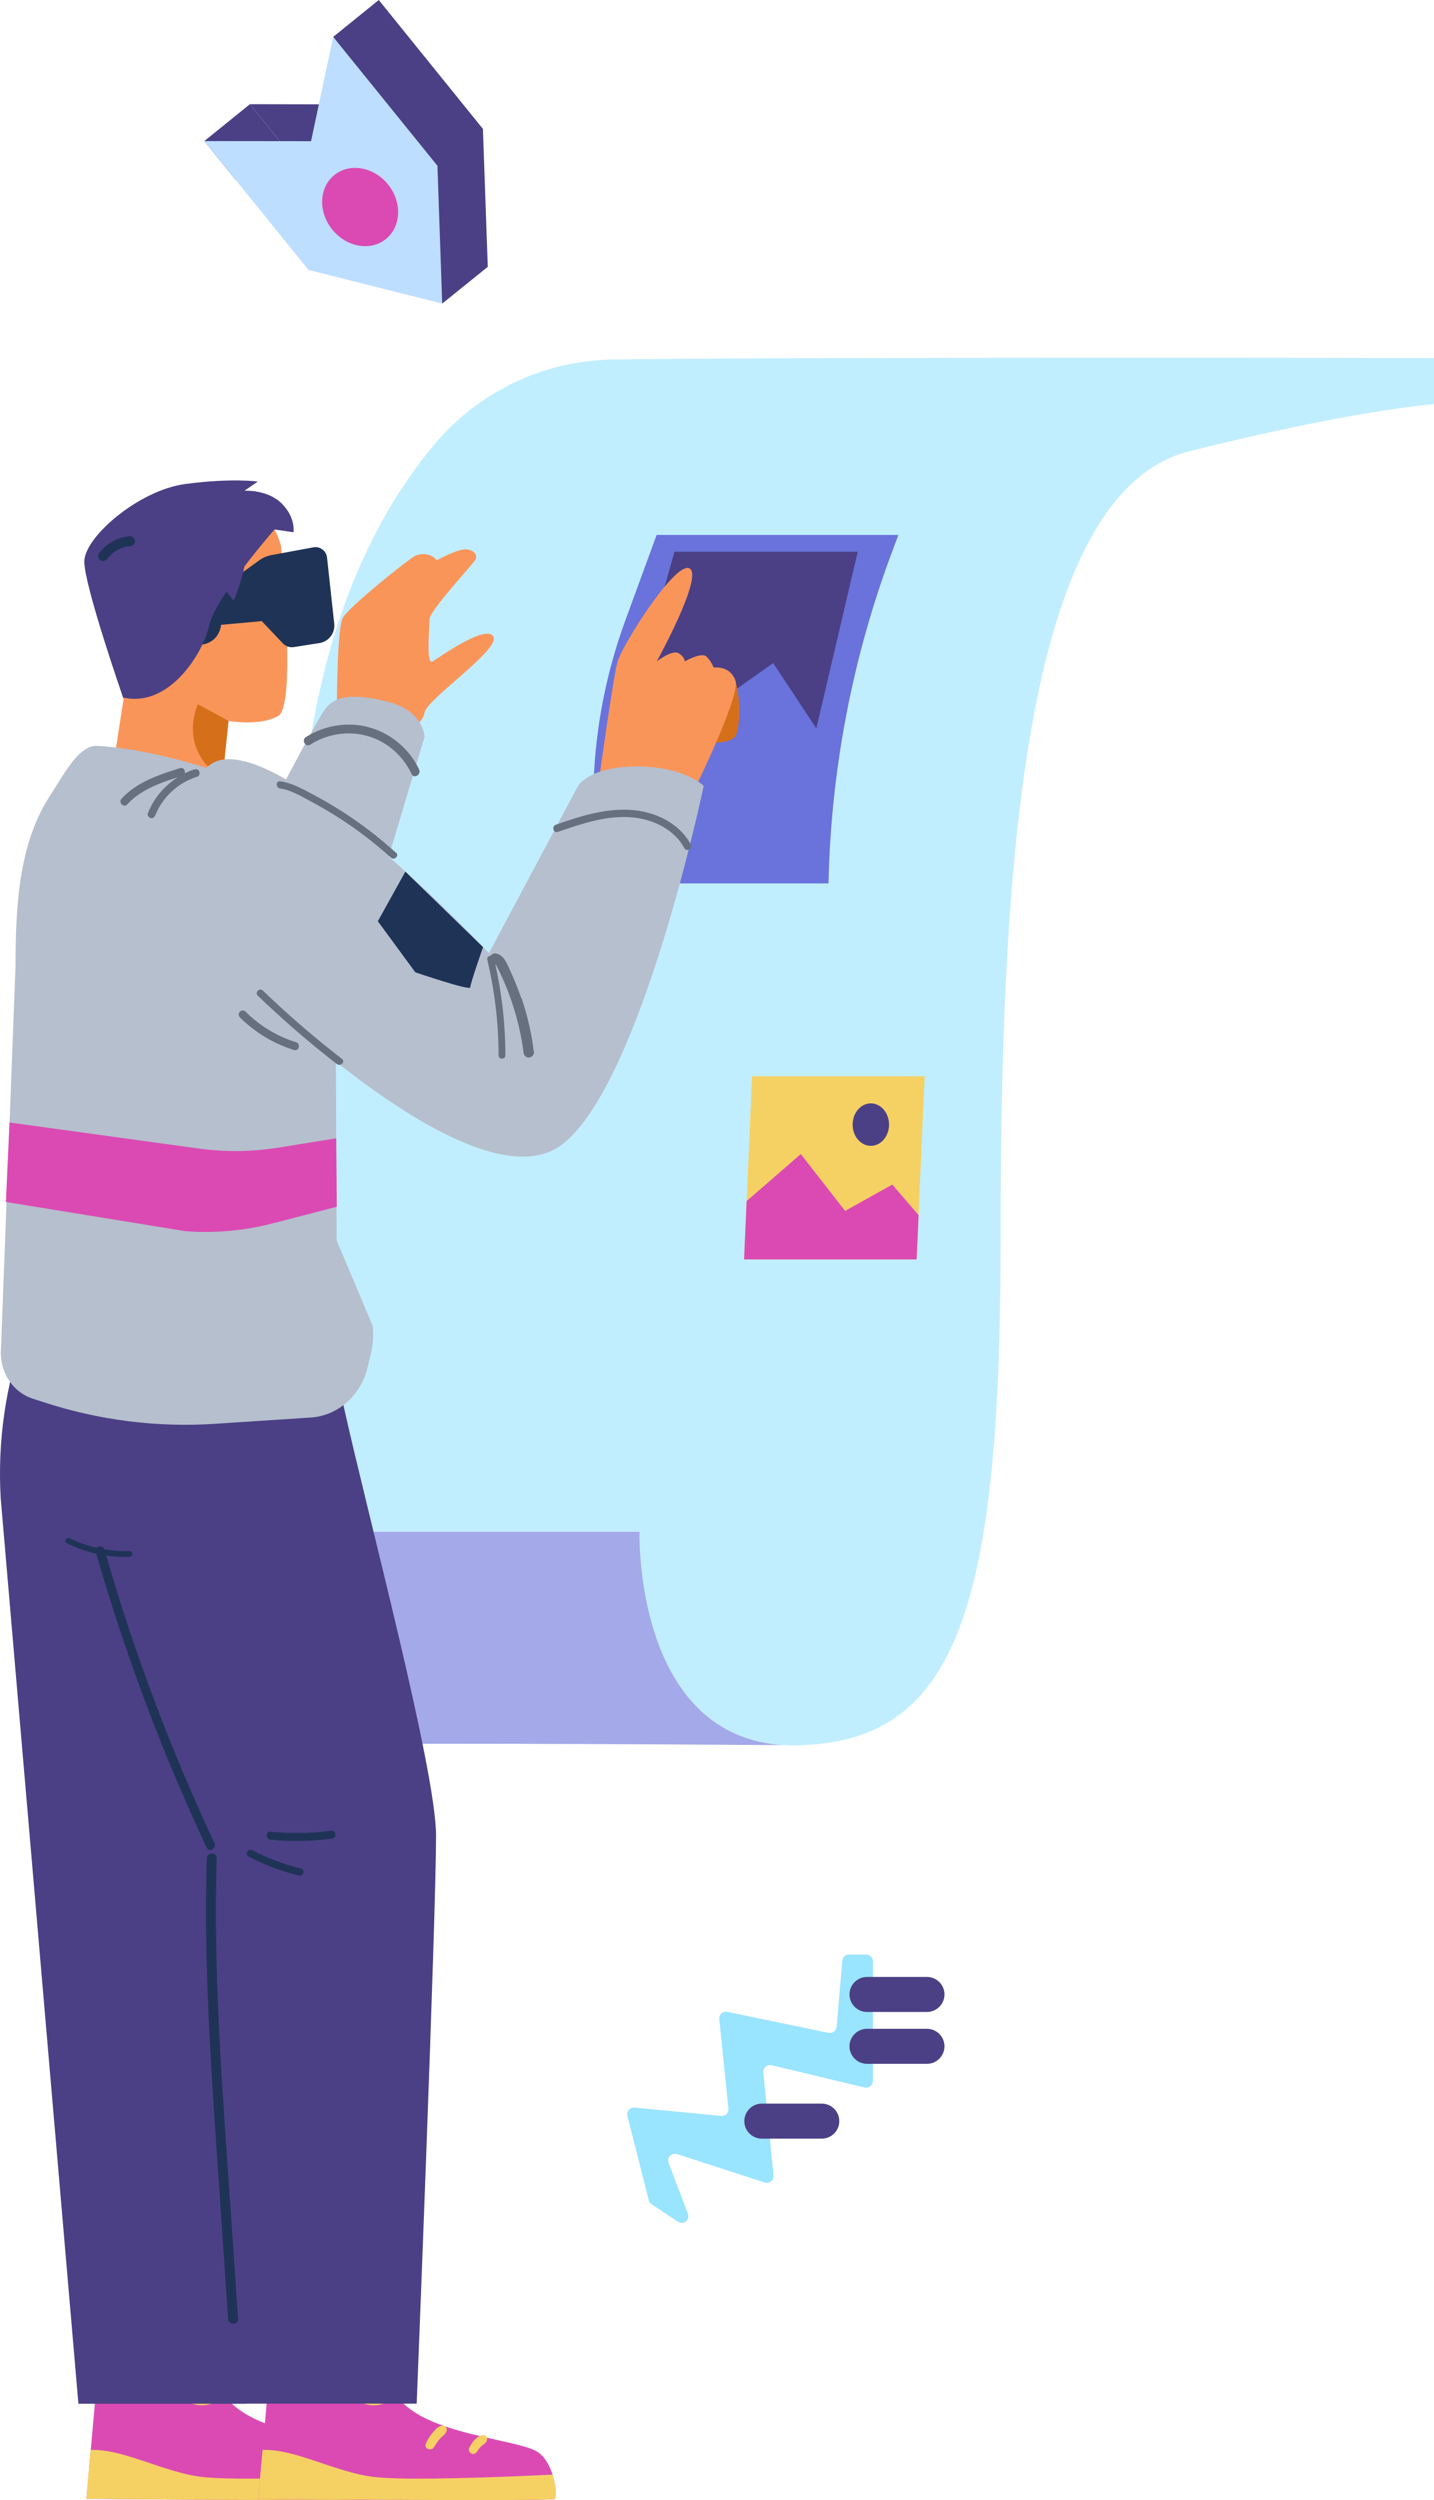 <?xml version="1.0" encoding="UTF-8"?>
<svg id="Camada_2" data-name="Camada 2" xmlns="http://www.w3.org/2000/svg" viewBox="0 0 123.65 215.51">
  <defs>
    <style>
      .cls-1 {
        fill: #70d5ff;
      }

      .cls-1, .cls-2, .cls-3, .cls-4, .cls-5, .cls-6, .cls-7, .cls-8, .cls-9, .cls-10, .cls-11, .cls-12 {
        stroke-width: 0px;
      }

      .cls-2 {
        fill: #bddeff;
      }

      .cls-3 {
        fill: #d66f1a;
      }

      .cls-4 {
        fill: #99e4ff;
      }

      .cls-5 {
        fill: #f5d164;
      }

      .cls-6 {
        fill: #66707f;
      }

      .cls-7 {
        fill: #fa955a;
      }

      .cls-8 {
        fill: #1f3357;
      }

      .cls-9 {
        fill: #b6bfcd;
      }

      .cls-10 {
        fill: #4b4085;
      }

      .cls-13 {
        opacity: .61;
      }

      .cls-11 {
        fill: #6973db;
      }

      .cls-12 {
        fill: #db4ab3;
      }
    </style>
  </defs>
  <g id="Camada_2-2" data-name="Camada 2">
    <g>
      <g>
        <path class="cls-4" d="M55.94,189.64l-1.84-7.24c-.1-.39.22-.76.62-.73l7.45.72c.37.04.68-.27.64-.64l-.79-7.7c-.04-.39.31-.71.7-.63l8.72,1.81c.34.07.67-.17.7-.52l.49-5.7c.03-.3.28-.53.58-.53h1.48c.32,0,.58.26.58.58v10.31c0,.38-.35.66-.72.57l-8.01-1.92c-.39-.09-.76.23-.72.63l.88,8.87c.04.42-.36.74-.76.61l-7.56-2.45c-.47-.15-.9.31-.73.76l1.67,4.38c.2.53-.4,1.01-.87.69l-2.28-1.52c-.12-.08-.21-.2-.24-.34Z"/>
        <path class="cls-10" d="M79.93,173.43h-5.17c-.83,0-1.51-.68-1.51-1.51h0c0-.83.68-1.51,1.51-1.51h5.17c.83,0,1.51.68,1.51,1.51h0c0,.83-.68,1.51-1.51,1.51Z"/>
        <path class="cls-10" d="M79.93,177.9h-5.17c-.83,0-1.51-.68-1.51-1.51h0c0-.83.68-1.51,1.51-1.51h5.17c.83,0,1.51.68,1.51,1.51h0c0,.83-.68,1.51-1.51,1.51Z"/>
        <path class="cls-10" d="M70.86,184.35h-5.17c-.83,0-1.51-.68-1.51-1.51h0c0-.83.68-1.51,1.51-1.51h5.17c.83,0,1.51.68,1.51,1.51h0c0,.83-.68,1.51-1.51,1.51Z"/>
      </g>
      <g>
        <g>
          <polygon class="cls-10" points="17.62 12.16 21.55 8.98 25.28 13.6 20.34 15.53 17.62 12.16"/>
          <polygon class="cls-10" points="32.66 0 28.73 3.18 32.26 7.95 32.66 0"/>
          <polygon class="cls-10" points="38.13 26.17 42.06 23 33.23 12.07 38.13 26.17"/>
          <polygon class="cls-10" points="32.66 0 30.75 9 21.55 8.98 30.53 20.1 42.06 23 41.64 11.11 32.66 0"/>
          <polygon class="cls-2" points="28.73 3.18 26.82 12.17 17.62 12.16 26.6 23.27 38.13 26.17 37.72 14.29 28.73 3.18"/>
        </g>
        <path class="cls-12" d="M33.46,15.9c-1.23-1.52-3.3-1.89-4.63-.81-1.33,1.07-1.41,3.18-.18,4.7,1.23,1.52,3.3,1.89,4.63.81,1.33-1.07,1.41-3.18.18-4.7Z"/>
      </g>
      <g class="cls-13">
        <path class="cls-4" d="M123.65,34.84s-6.68.46-21.07,4.05c-14.58,3.64-16.3,37.05-16.3,68.02s-3.64,42.5-16.21,43.47c-.33.03-.66.04-1,.05-.35,0-.79,0-1.31,0-13.14-.61-12.63-18.41-12.63-18.41h-31.66s-.02-1.21-.04-3.34c-.09-10.67-.06-44.44,3.44-65.52,2.01-12.1,6.48-19.97,10.6-24.87,3.82-4.55,9.43-7.21,15.37-7.3,15.23-.23,70.81-.13,70.81-.13v3.98Z"/>
      </g>
      <path class="cls-11" d="M77.47,46.1l-.51,1.36c-3.45,9.18-5.31,18.88-5.52,28.69h0s-20.59,0-20.59,0l.34-8.82c.18-4.72,1.1-9.39,2.72-13.82l2.71-7.4h20.85Z"/>
      <polygon class="cls-10" points="58.16 47.56 73.96 47.56 70.39 62.79 66.67 57.16 61.66 60.7 54.44 60.7 58.16 47.56"/>
      <g class="cls-13">
        <path class="cls-1" d="M69.07,150.43c-.2,0-.4,0-.6,0-.24,0-.48,0-.71-.02.51,0,.95,0,1.31,0Z"/>
      </g>
      <g class="cls-13">
        <path class="cls-11" d="M67.76,150.43c-8.76-.06-39.27-.25-39.73.02l-9.49-21.76h4.9c.02,2.13.04,3.34.04,3.34h31.66s-.51,17.79,12.63,18.41Z"/>
      </g>
      <g>
        <polygon class="cls-5" points="79.04 108.56 64.16 108.56 64.85 92.77 79.73 92.77 79.04 108.56"/>
        <polygon class="cls-12" points="79.21 104.75 76.94 102.11 72.87 104.38 69.05 99.48 64.38 103.53 64.16 108.56 79.04 108.56 79.21 104.75"/>
        <ellipse class="cls-10" cx="75.09" cy="96.94" rx="1.57" ry="1.83"/>
      </g>
      <g>
        <g>
          <g>
            <path class="cls-12" d="M15.52,202.14c3.78,2.18,2.31,3.7,5.36,5.75,3.05,2.05,9.01,2.51,10.56,3.4s1.85,3.84,1.58,4.11c-.26.26-25.57,0-25.57,0l.87-9.76c2.82-.15,5.46-1.46,7.2-3.49Z"/>
            <path class="cls-5" d="M33.02,215.39c.15-.15.12-1.1-.19-2.08-4.36.21-12.55.54-15.42.2-3.28-.39-6.76-2.43-9.59-2.33l-.38,4.21s25.31.26,25.57,0Z"/>
          </g>
          <path class="cls-5" d="M18.59,206.09c-1.26.4-2.29.35-3.28-.63-.56-.55-1.06-1.16-1.85-1.34-.29-.07-.52.29-.3.51,1.49,1.46,3.48,3.67,5.76,2.24.4-.25.15-.94-.33-.78Z"/>
          <path class="cls-5" d="M26.84,209.91c-.5.02-.98.65-1.18,1.07-.2.42.37.77.64.37.11-.17.23-.33.38-.48.16-.15.37-.24.47-.44.12-.23-.03-.55-.31-.53Z"/>
        </g>
        <g>
          <g>
            <path class="cls-12" d="M30.33,202.14c3.78,2.18,2.31,3.7,5.36,5.75,3.05,2.05,9.01,2.51,10.56,3.4s1.85,3.84,1.58,4.11c-.26.26-25.57,0-25.57,0l.87-9.76c2.82-.15,5.46-1.46,7.2-3.49Z"/>
            <path class="cls-5" d="M47.84,215.39c.15-.15.12-1.1-.19-2.08-4.36.21-12.55.54-15.42.2-3.28-.39-6.76-2.43-9.59-2.33l-.38,4.21s25.31.26,25.57,0Z"/>
          </g>
          <path class="cls-5" d="M33.41,206.09c-1.26.4-2.29.35-3.28-.63-.56-.55-1.06-1.16-1.85-1.34-.29-.07-.52.29-.3.51,1.49,1.46,3.48,3.67,5.76,2.24.4-.25.15-.94-.33-.78Z"/>
          <path class="cls-5" d="M38.17,209.09c-.37,0-.67.37-.88.63-.24.29-.45.6-.58.95-.16.42.47.64.7.29.17-.25.31-.51.52-.74.2-.22.52-.4.59-.7.05-.22-.1-.43-.33-.44Z"/>
          <path class="cls-5" d="M41.65,209.91c-.5.02-.98.65-1.18,1.07-.2.42.37.77.64.37.11-.17.23-.33.38-.48.16-.15.37-.24.47-.44.12-.23-.03-.55-.31-.53Z"/>
        </g>
        <path class="cls-8" d="M20.27,206.12c-.85-6.01-1.47-12.05-1.84-18.1-.38-6.01-.52-12.03-.43-18.05.05-3.4.18-6.8.37-10.2.02-.4-.6-.4-.63,0-.35,6.07-.47,12.15-.35,18.22.12,6.08.47,12.15,1.07,18.19.33,3.38.74,6.75,1.21,10.11.06.4.66.23.6-.17Z"/>
        <path class="cls-10" d="M2.1,114.87h0C.47,119.44-.22,124.29.06,129.14l6.7,78.06h14.44l.72-26.21-2.99-34.01-2.58-30.67-14.24-1.43Z"/>
        <g>
          <path class="cls-3" d="M63.23,58.29c.67,1.24.62,4.42.21,5.13-.41.71-2.35.61-2.35.61l2.14-5.74Z"/>
          <path class="cls-7" d="M51.69,66.92s1.17-8.37,1.53-9.79c.35-1.42,5.03-8.82,6.24-8.13,1.21.7-2.83,8.01-2.83,8.01,0,0,1.32-1.02,1.87-.71.55.32.55.71.55.71,0,0,1.45-.84,1.88-.4.43.43.61.94.61.94,0,0,1.42-.23,1.88,1.14s-4.1,10.53-4.1,10.53l-7.61-2.29Z"/>
        </g>
        <path class="cls-7" d="M29.04,62.41s-.04-8.21.52-9.16c.55-.96,5.48-4.9,6.15-5.29.67-.39,1.64-.17,1.93.34,0,0,1.76-.95,2.45-.95s1.16.46.9.9c-.26.45-3.95,4.39-3.95,5.12s-.31,3.98.25,3.65c.56-.33,4.61-3.25,5.25-2.15.64,1.1-5.66,5.33-5.92,6.53-.27,1.2-1.38,1.38-1.38,1.38l-6.19-.38Z"/>
        <path class="cls-9" d="M22.59,71.15s4.66-9,5.46-10.05c.8-1.05,2.18-1.4,5.34-.62s3.22,3.03,3.22,3.03l-5.03,16.8-9-9.15Z"/>
        <g>
          <path class="cls-7" d="M24.24,47.16s1.35,13.64-.24,14.55c-1.59.92-4.29.43-4.29.43l-.52,4.96-9.26-2.15.72-4.68s-3.05-9.3-2-12.31c1.05-3.01,9.21-5.68,12.02-4.96,2.82.72,3.58,4.15,3.58,4.15Z"/>
          <path class="cls-3" d="M19.71,62.14l-2.65-1.44s-1.84,3.87,2.12,6.41l.52-4.96Z"/>
          <path class="cls-8" d="M19.67,50.25l2.72-1.98c.28-.2.61-.34.95-.41l3.68-.68c.57-.11,1.12.3,1.18.88l.62,5.7c.09.83-.5,1.58-1.33,1.68l-2.17.34c-.34.05-.68-.06-.92-.31l-1.83-1.93-3.51.32s-.07,1.75-2.18,1.75l-.64-4.69,3.44-.68Z"/>
          <path class="cls-10" d="M10.59,60.12c3.93.93,6.9-3.72,7.44-6.19.54-2.47,5.64-8.29,5.64-8.29l1.63.24s.23-1.23-1-2.47c-1.23-1.23-3.22-1.11-3.22-1.11l1.15-.79s-2.25-.32-6.26.21c-4.01.54-8.7,4.58-8.7,6.69s3.34,11.7,3.34,11.7Z"/>
          <path class="cls-10" d="M21.23,47.56c0,1.63-1.07,4.22-1.07,4.22l-1.06-1.31,2.13-2.92Z"/>
        </g>
        <path class="cls-10" d="M29.61,115.92s-.59,2.58,0,5.19c2.12,9.57,7.99,31.49,7.99,37.12,0,7.18-1.67,48.96-1.67,48.96h-16.46l-1.13-52.32-11.26-27.88-1.19-10.45,23.73-.62Z"/>
        <path class="cls-9" d="M8.4,64.3c4.45.22,9.77,1.93,12.84,3.05,1.6.58,2.85,1.91,3.41,3.61l4.28,13.04.1,22.92,3.11,7.38c.08.78.03,1.57-.15,2.33l-.29,1.22c-.57,2.43-2.56,4.19-4.91,4.34l-8.24.54c-4.99.33-10-.3-14.78-1.86l-.96-.31c-1.63-.53-2.74-2.13-2.74-3.94l1.27-33.4c0-4.91.26-10.33,2.83-14.4l.6-.95c.84-1.32,2.12-3.66,3.61-3.58Z"/>
        <path class="cls-9" d="M19.33,82.92s21.36,21.84,29.2,15.69c6.83-5.37,12.15-30.87,12.15-30.87,0,0-1.67-1.67-5.77-1.67s-5.06,1.66-5.06,1.66l-7.69,14.43s-15.69-16.72-22.42-16.72-.4,17.48-.4,17.48Z"/>
        <path class="cls-8" d="M18.49,158.87c-2.98-6.37-5.57-12.92-7.74-19.6-.56-1.72-1.08-3.44-1.59-5.18.66.1,1.33.14,2.01.11.32-.01.32-.51,0-.5-.73.03-1.45-.03-2.17-.15-.1-.31-.48-.31-.66-.13-.81-.19-1.59-.46-2.34-.83-.29-.14-.54.29-.25.43.81.4,1.67.71,2.55.91,1.95,6.77,4.32,13.42,7.09,19.91.78,1.82,1.59,3.63,2.43,5.43.21.45.88.06.67-.39Z"/>
        <path class="cls-6" d="M16.8,66.31c-.3.09-.59.21-.87.35.07-.23-.1-.54-.4-.45-1.81.57-3.73,1.19-5.05,2.64-.3.33.19.81.49.49,1.15-1.25,2.77-1.84,4.36-2.34-1.16.73-2.07,1.81-2.58,3.1-.07.17.07.36.23.41.19.05.34-.06.41-.23.62-1.57,1.98-2.82,3.59-3.32.4-.13.23-.76-.18-.64Z"/>
        <path class="cls-6" d="M29.49,91.28c-2.38-1.84-4.65-3.8-6.82-5.89-.29-.28-.73.16-.44.44,2.17,2.08,4.44,4.05,6.82,5.89.32.24.76-.2.44-.44Z"/>
        <path class="cls-6" d="M25.53,89.84c-1.65-.51-3.14-1.42-4.36-2.64-.32-.31-.8.17-.49.49,1.3,1.3,2.91,2.27,4.67,2.82.43.13.61-.53.18-.67Z"/>
        <path class="cls-6" d="M44.95,86.05c-.26-.76-.56-1.5-.89-2.23-.27-.58-.56-1.5-1.28-1.63-.2-.04-.36.05-.46.19-.17,0-.36.14-.3.36.64,2.7.97,5.46.97,8.23,0,.38.59.38.59,0,0-2.64-.3-5.27-.87-7.85.13.12.2.33.28.48.16.33.32.66.46.99.28.65.53,1.31.75,1.98.44,1.35.76,2.74.94,4.14.03.24.18.45.45.45.22,0,.48-.21.45-.45-.2-1.59-.55-3.16-1.07-4.68Z"/>
        <path class="cls-8" d="M25.93,161.06c-1.45-.36-2.85-.88-4.18-1.57-.36-.19-.69.36-.32.55,1.38.71,2.83,1.26,4.34,1.63.4.1.57-.52.17-.61Z"/>
        <path class="cls-8" d="M28.91,158.05c-.05-.2-.24-.27-.42-.24-1.71.24-3.45.25-5.17.08-.44-.05-.44.64,0,.69,1.79.18,3.58.14,5.35-.1.19-.03.28-.26.24-.42Z"/>
        <path class="cls-8" d="M19.47,184.44c-.35-5.17-.68-10.34-.8-15.52-.07-2.91-.07-5.82.02-8.73.02-.55-.84-.55-.86,0-.16,5.18-.02,10.36.25,15.53.27,5.17.65,10.33,1,15.49.2,2.89.4,5.79.59,8.68.04.55.89.55.86,0-.35-5.15-.71-10.3-1.06-15.45Z"/>
        <path class="cls-6" d="M34.15,73.51c-1.46-1.32-3.03-2.53-4.69-3.59-.82-.52-1.66-1.01-2.52-1.46-.87-.46-1.78-.98-2.78-1.11-.4-.05-.39.57,0,.62.93.12,1.83.68,2.64,1.11.83.44,1.64.92,2.43,1.42,1.59,1.02,3.08,2.17,4.48,3.43.3.27.74-.17.44-.44Z"/>
        <path class="cls-6" d="M59.56,72.78c-.72-1.33-2.01-2.21-3.43-2.65-1.65-.51-3.4-.38-5.06,0-1.07.25-2.11.6-3.14.96-.39.13-.22.75.17.62,2.09-.72,4.31-1.48,6.55-1.24,1.74.19,3.51,1.05,4.36,2.64.2.36.75.04.55-.32Z"/>
        <path class="cls-6" d="M36.14,66.33c-.78-1.66-2.25-2.96-4-3.54-1.91-.64-4.08-.33-5.77.75-.4.26-.03.91.38.65,1.53-.98,3.46-1.25,5.19-.67,1.57.52,2.85,1.71,3.55,3.2.2.44.85.06.65-.38Z"/>
        <path class="cls-12" d="M.84,96.76l16.27,2.24c2.29.32,4.62.29,6.91-.08l4.97-.8.05,5.9-5.47,1.42c-2.46.64-5.02.88-7.56.69l-15.5-2.52.31-6.86Z"/>
        <path class="cls-8" d="M11.21,46.22c-1.08.08-2.05.63-2.69,1.5-.13.18-.04.49.15.59.22.12.44.04.59-.15,0,0,.03-.04.04-.05,0,0,.01-.02.02-.02.03-.04.07-.08.11-.12.07-.08.15-.15.23-.23.02-.02.04-.03.05-.05,0,0,.02-.02.04-.03.01,0,.03-.02.03-.03.02-.02.05-.04.07-.05.09-.06.18-.12.28-.17.09-.05.18-.09.27-.14,0,0,0,0,.02,0,.02,0,.04-.02.07-.03.05-.02.1-.04.15-.05.1-.03.21-.06.31-.08.05,0,.09-.02.14-.02,0,0,0,0,.01,0,.04,0,.07,0,.11,0,.22-.02.44-.19.43-.43,0-.22-.19-.45-.43-.43Z"/>
        <path class="cls-8" d="M34.95,75.14l-2.37,4.27,3.23,4.4s4.74,1.62,4.74,1.3,1.1-3.47,1.1-3.47l-6.7-6.51Z"/>
      </g>
    </g>
  </g>
</svg>